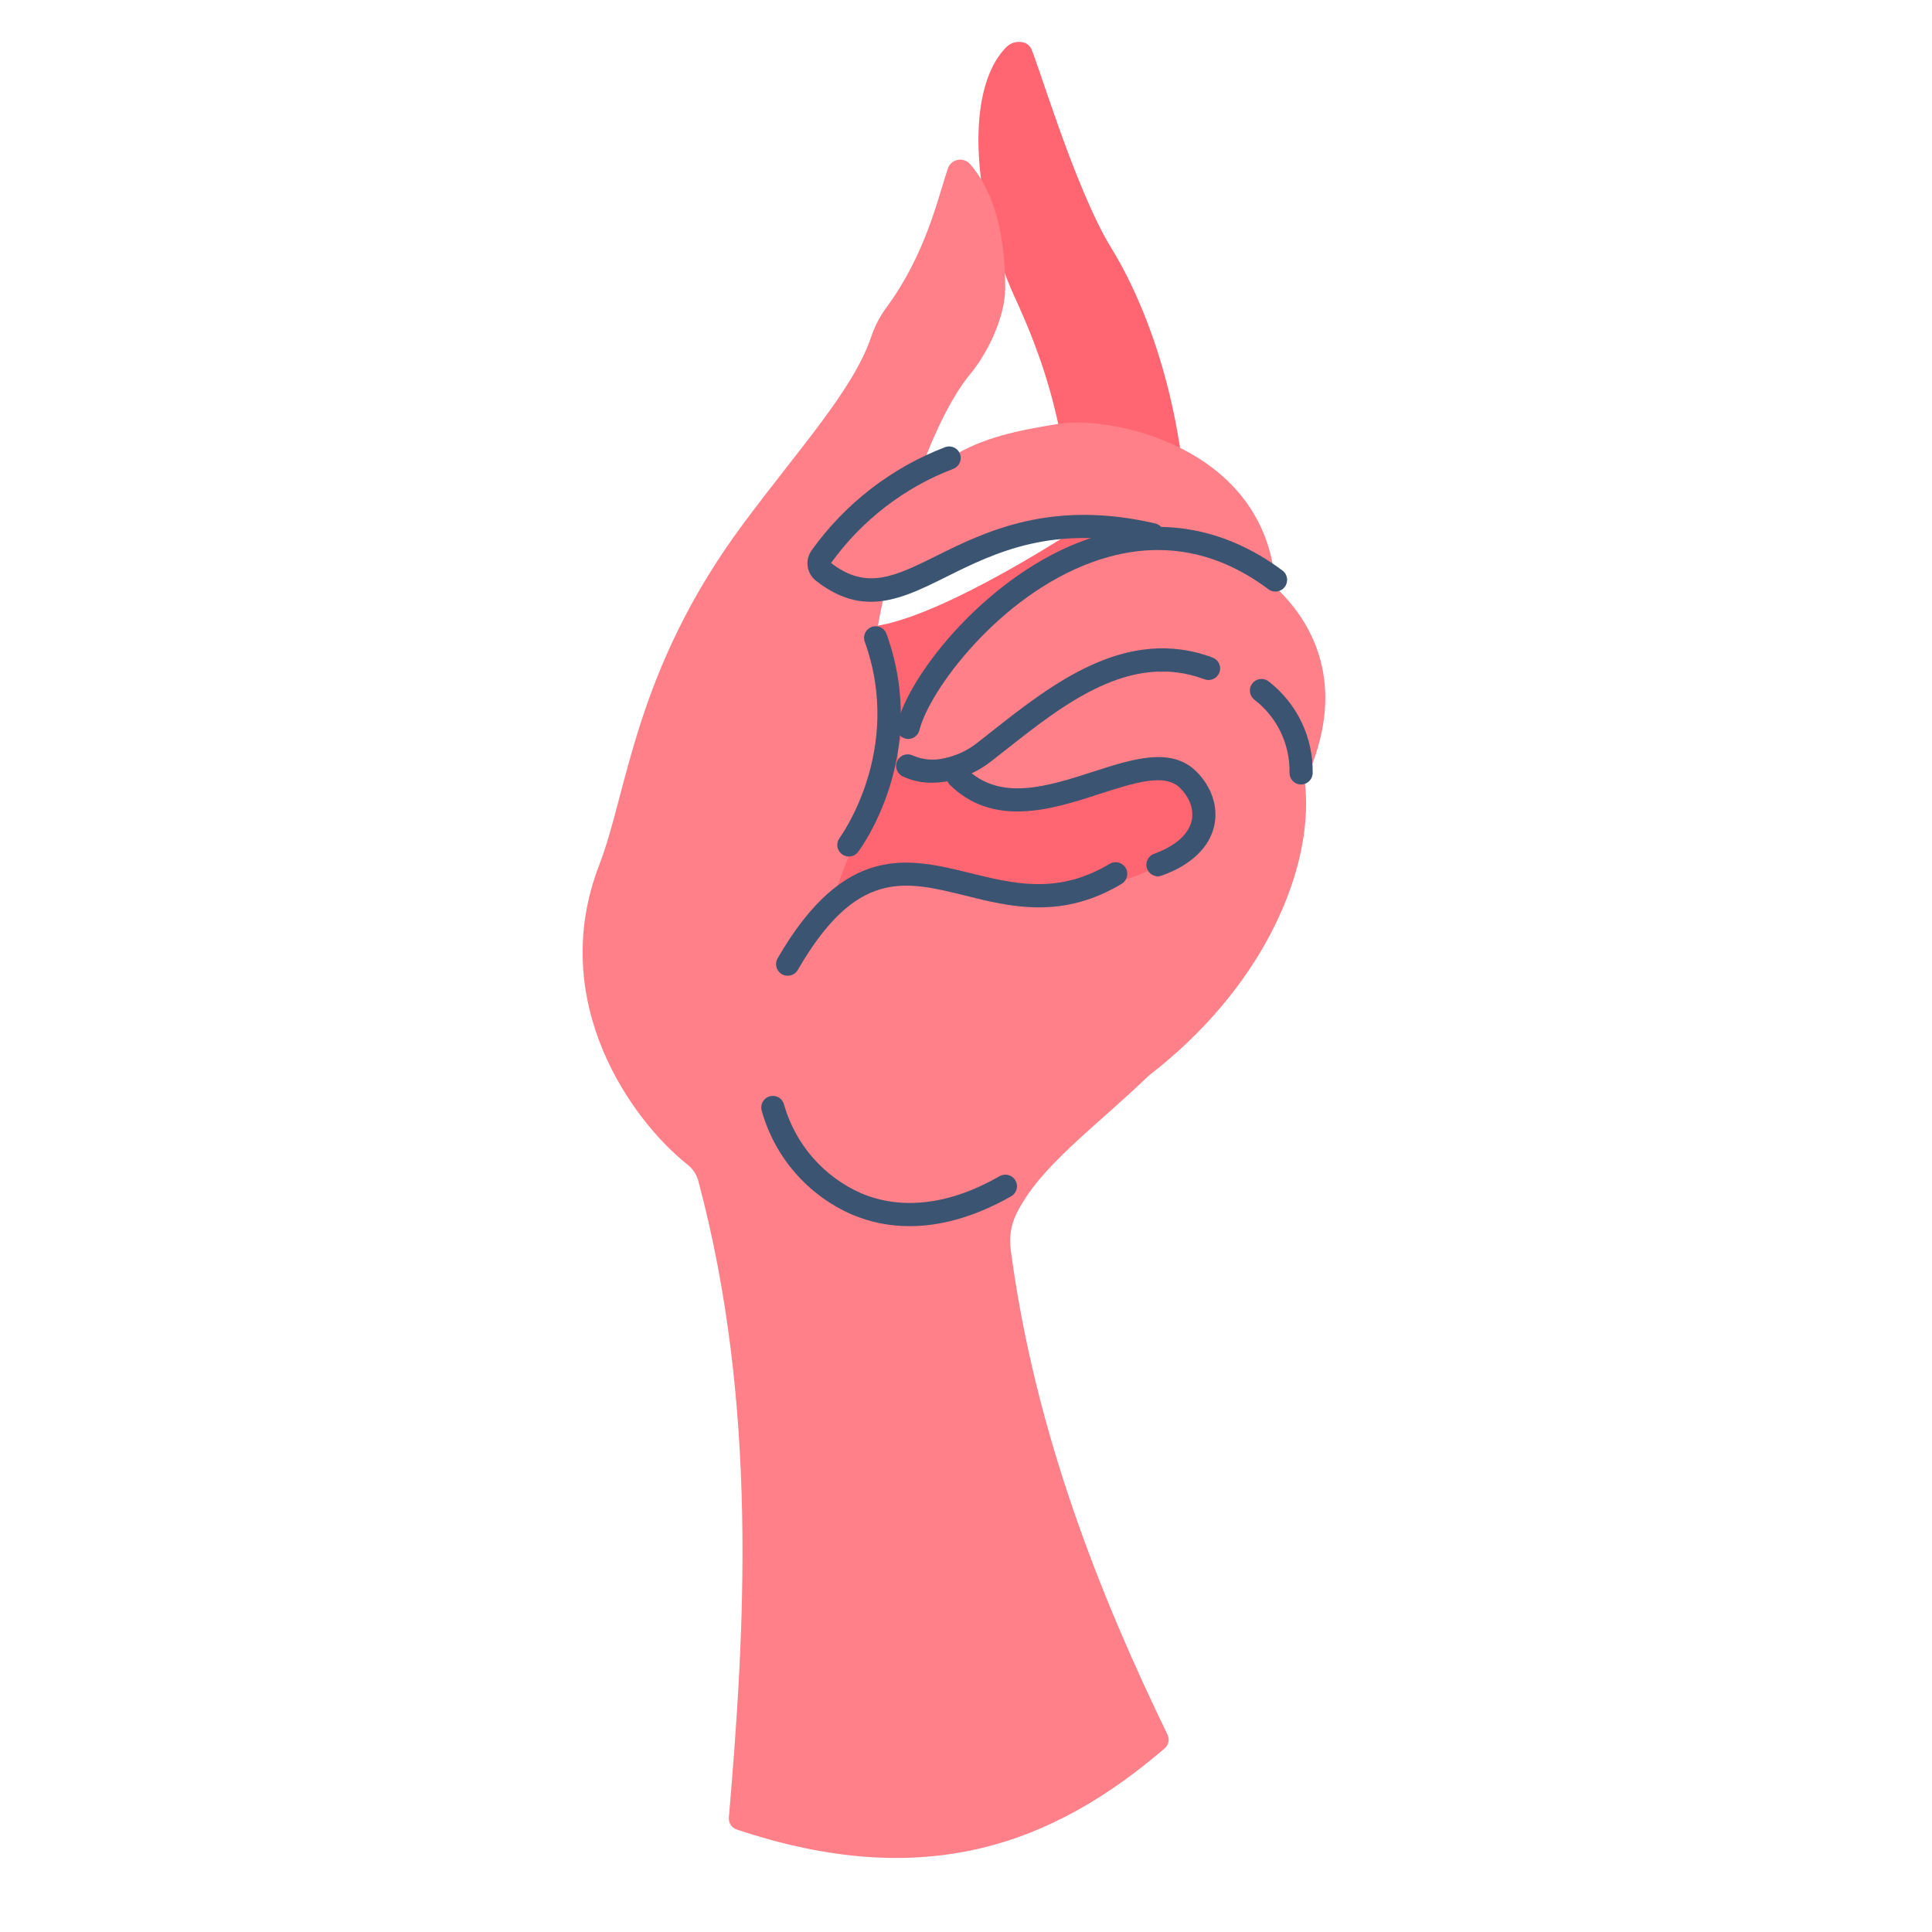 <svg width="600" height="600" viewBox="0 0 600 600" fill="none" xmlns="http://www.w3.org/2000/svg">
<mask id="mask0_206_356" style="mask-type:luminance" maskUnits="userSpaceOnUse" x="302" y="12" width="68" height="182">
<path d="M302.667 12.302H369.334V193.333H302.667V12.302Z" fill="white"/>
</mask>
<g mask="url(#mask0_206_356)">
<path d="M345.182 77.13C333.589 58.281 321.688 17.057 320.011 14.698C318.328 12.338 314.688 12.443 312.458 14.698C302.255 25.104 301.583 48.828 308.083 72.646C310.115 80.146 312.792 87.411 316.115 94.437C320.188 103.703 338.386 142.844 329.297 184.234L367.958 193.323C373.026 138.562 357.734 97.531 345.182 77.13Z" fill="#FF6671"/>
</g>
<path d="M353.812 151.411C353.812 151.411 284.948 200.068 263.906 194.255C255.432 202.719 240.067 325.651 240.067 325.651L309.026 320.854L403.729 264.307C403.729 264.307 373.411 156.625 353.812 151.411Z" fill="#FF6671"/>
<path d="M405.214 242.745C418.511 214.453 408.813 194.208 396.115 182.401C396.136 181.188 396.026 179.99 395.792 178.802C391 138.469 344.87 128.938 328.594 131.646C316.521 133.646 305.24 135.708 294.907 142.255C291.865 144.182 288.365 146.62 284.74 149.182C289.464 135.912 295.193 123.495 301.526 115.896C306.151 110.354 312.203 98.958 312.183 89.318C312.183 69.589 307.276 57.854 301.261 50.958C300.782 50.411 300.198 50.026 299.511 49.792C298.823 49.557 298.12 49.511 297.412 49.656C296.698 49.797 296.068 50.109 295.521 50.589C294.979 51.068 294.589 51.651 294.354 52.339C291.25 61.63 287.427 79.151 275.177 95.635C273.125 98.479 271.547 101.568 270.453 104.901C264.818 121.276 247.88 139.667 230.75 162.766C197.021 208.234 195.032 245.479 186.11 268.589C169.594 311.349 196.453 348.161 213.443 361.62C215.193 362.995 216.349 364.76 216.917 366.906C235.547 436.771 231.302 506.823 226.354 564.448C226.318 564.844 226.349 565.24 226.443 565.625C226.542 566.016 226.698 566.375 226.917 566.708C227.13 567.047 227.396 567.339 227.714 567.583C228.026 567.828 228.37 568.021 228.75 568.151C287.271 587.76 326.948 572.766 361.698 542.979C362 542.719 362.245 542.417 362.443 542.078C362.646 541.74 362.782 541.375 362.865 540.984C362.943 540.599 362.959 540.208 362.907 539.818C362.86 539.427 362.75 539.052 362.573 538.698C341.537 495.339 321.349 444.646 313.896 388.141C313.36 384.25 313.938 380.542 315.636 377C322.839 362.234 339.979 350.224 356.761 334.042C391.417 307.344 406.714 272.401 405.563 246.833C405.526 245.464 405.396 244.135 405.214 242.745ZM374.323 257.479C355.047 280.458 312.589 280.672 286.505 273.063C278.115 270.661 268.677 272.75 259.823 279.484C259.714 278.286 259.651 277.245 259.641 276.26C276.672 229.75 278.844 247.729 272 198.234C272.657 193.823 273.776 188.141 275.25 181.802C282.511 181.646 291.323 179.151 300.422 172.537C316.448 160.943 333.037 155.75 351.5 167.896C337.115 168.641 324.323 175.089 306.907 192.073C292.62 205.969 270.943 235.516 281.735 238.573C286.808 239.776 291.828 239.573 296.792 237.964C295.589 240.849 297.714 246.906 307.828 248.401C314.818 249.432 315.766 251.422 347.641 240.01C353.011 238.083 368.151 236.224 373.386 249.135C374.505 251.823 374.813 254.604 374.323 257.479ZM350 206.135C343.875 208.724 337.87 212.344 332.547 215.099C328.532 217.245 324.657 219.615 320.922 222.224C325.37 218.396 330.162 215.063 335.302 212.234C339.766 209.156 344.667 207.12 350 206.135Z" fill="#FF8089"/>
<path d="M289.37 243.078C286.214 243.109 283.209 242.453 280.354 241.115C279.922 240.911 279.547 240.63 279.229 240.276C278.906 239.922 278.667 239.521 278.505 239.068C278.344 238.62 278.276 238.156 278.302 237.677C278.328 237.203 278.443 236.75 278.646 236.318C278.854 235.885 279.13 235.51 279.49 235.187C279.844 234.87 280.245 234.63 280.693 234.469C281.146 234.312 281.61 234.245 282.084 234.271C282.563 234.297 283.016 234.411 283.448 234.615C284.985 235.292 286.594 235.703 288.266 235.854C289.943 236 291.594 235.88 293.229 235.49C297.063 234.682 300.516 233.057 303.589 230.625L307.927 227.208C326.578 212.5 349.787 194.198 376.542 204.203C376.995 204.37 377.396 204.609 377.75 204.937C378.104 205.26 378.386 205.641 378.589 206.078C378.792 206.516 378.901 206.974 378.917 207.453C378.938 207.932 378.86 208.396 378.693 208.849C378.526 209.297 378.276 209.698 377.948 210.052C377.62 210.401 377.235 210.672 376.797 210.87C376.36 211.068 375.896 211.172 375.417 211.182C374.938 211.198 374.474 211.115 374.021 210.943C351.068 202.349 330.511 218.552 312.375 232.854C310.896 234.031 309.438 235.177 307.995 236.297C304.026 239.427 299.568 241.516 294.62 242.552C292.886 242.896 291.136 243.073 289.37 243.078Z" fill="#3A5471"/>
<path d="M404.063 243.63C403.589 243.63 403.13 243.542 402.688 243.359C402.245 243.177 401.86 242.917 401.521 242.578C401.183 242.24 400.922 241.854 400.74 241.411C400.558 240.969 400.469 240.51 400.469 240.036C400.516 237.839 400.313 235.667 399.844 233.521C399.38 231.375 398.672 229.313 397.724 227.333C396.771 225.354 395.599 223.51 394.214 221.813C392.823 220.109 391.255 218.589 389.511 217.26C389.141 216.958 388.839 216.604 388.61 216.188C388.38 215.766 388.24 215.323 388.188 214.849C388.136 214.375 388.172 213.906 388.308 213.448C388.438 212.99 388.657 212.578 388.953 212.203C389.25 211.833 389.61 211.531 390.026 211.302C390.443 211.073 390.891 210.927 391.365 210.875C391.834 210.823 392.302 210.859 392.761 210.995C393.219 211.125 393.636 211.339 394.005 211.635C396.167 213.307 398.104 215.208 399.823 217.333C401.542 219.453 402.995 221.745 404.177 224.208C405.365 226.667 406.25 229.234 406.839 231.901C407.427 234.568 407.698 237.266 407.662 240C407.667 240.479 407.578 240.943 407.396 241.385C407.214 241.833 406.959 242.224 406.62 242.568C406.282 242.906 405.891 243.172 405.448 243.354C405.005 243.536 404.542 243.63 404.063 243.63Z" fill="#3A5471"/>
<path d="M282.058 229.484C281.766 229.484 281.479 229.453 281.193 229.391C280.729 229.276 280.308 229.078 279.927 228.792C279.542 228.511 279.229 228.167 278.979 227.761C278.735 227.349 278.578 226.912 278.505 226.438C278.433 225.969 278.453 225.5 278.568 225.037C282.563 208.761 307.339 178.287 337.089 167.682C358.526 159.995 379.683 163.292 398.287 177.188C398.672 177.474 398.985 177.828 399.229 178.245C399.474 178.656 399.63 179.104 399.698 179.578C399.766 180.057 399.735 180.526 399.615 180.995C399.495 181.458 399.292 181.886 399.005 182.271C398.714 182.656 398.365 182.969 397.948 183.214C397.537 183.458 397.089 183.615 396.615 183.682C396.136 183.755 395.667 183.729 395.198 183.609C394.735 183.49 394.308 183.287 393.922 183C377.141 170.438 358.787 167.573 339.464 174.49C310.297 184.943 288.516 214.526 285.521 226.802C285.422 227.182 285.261 227.542 285.042 227.87C284.823 228.203 284.558 228.49 284.245 228.734C283.933 228.974 283.589 229.162 283.214 229.292C282.839 229.422 282.453 229.484 282.058 229.484Z" fill="#3A5471"/>
<path d="M359.578 272.151C359.156 272.146 358.75 272.073 358.354 271.922C357.959 271.776 357.599 271.568 357.276 271.292C356.959 271.021 356.693 270.703 356.485 270.333C356.276 269.969 356.136 269.578 356.063 269.162C355.99 268.745 355.995 268.333 356.068 267.917C356.141 267.5 356.287 267.11 356.495 266.745C356.709 266.38 356.974 266.063 357.302 265.792C357.625 265.526 357.985 265.318 358.38 265.172C365.011 262.776 369.167 259.094 370.094 254.818C370.823 251.375 369.443 247.625 366.412 244.641C361.688 240.057 352.375 243.068 341.599 246.531C326.891 251.328 308.599 257.177 294.917 243.677C294.599 243.339 294.354 242.953 294.183 242.521C294.011 242.089 293.933 241.636 293.938 241.172C293.938 240.703 294.031 240.255 294.209 239.828C294.391 239.396 294.641 239.016 294.969 238.682C295.297 238.349 295.677 238.094 296.104 237.906C296.531 237.724 296.979 237.625 297.443 237.615C297.912 237.599 298.36 237.677 298.797 237.839C299.235 238.005 299.625 238.245 299.964 238.563C310.537 248.99 325.214 244.266 339.391 239.688C351.834 235.682 363.584 231.896 371.412 239.474C376.203 244.146 378.375 250.438 377.115 256.328C375.667 263.125 369.922 268.672 360.813 271.912C360.417 272.068 360.005 272.146 359.578 272.151Z" fill="#3A5471"/>
<path d="M270.453 186.885C264.984 186.885 259.391 185.062 253.333 180.302C253 180.031 252.687 179.734 252.406 179.406C252.13 179.078 251.88 178.724 251.667 178.349C251.453 177.974 251.276 177.583 251.135 177.177C250.995 176.766 250.891 176.349 250.828 175.922C250.766 175.495 250.745 175.068 250.766 174.635C250.786 174.203 250.844 173.776 250.943 173.354C251.042 172.937 251.182 172.531 251.359 172.135C251.536 171.739 251.745 171.364 251.995 171.01C254.578 167.38 257.417 163.963 260.505 160.75C263.594 157.536 266.901 154.568 270.427 151.838C273.953 149.114 277.661 146.661 281.547 144.479C285.432 142.302 289.458 140.417 293.625 138.828C294.062 138.677 294.516 138.62 294.979 138.646C295.443 138.672 295.885 138.786 296.302 138.984C296.724 139.182 297.094 139.448 297.406 139.792C297.724 140.13 297.964 140.516 298.13 140.953C298.297 141.385 298.375 141.833 298.365 142.297C298.359 142.76 298.26 143.208 298.083 143.635C297.901 144.062 297.646 144.443 297.318 144.771C296.995 145.099 296.615 145.354 296.188 145.542C288.542 148.453 281.474 152.406 274.99 157.396C268.505 162.385 262.87 168.203 258.094 174.849C269.156 183.37 277.849 179.057 290.953 172.557C305.885 165.161 326.339 155.021 358.766 162.562C359.229 162.672 359.656 162.864 360.042 163.141C360.432 163.417 360.75 163.76 361 164.167C361.255 164.568 361.422 165.01 361.5 165.479C361.578 165.948 361.562 166.417 361.453 166.88C361.344 167.349 361.151 167.771 360.875 168.161C360.599 168.552 360.255 168.87 359.849 169.12C359.443 169.375 359.005 169.542 358.536 169.62C358.068 169.698 357.599 169.682 357.135 169.573C327.224 162.609 308.885 171.698 294.151 179.005C285.906 183.12 278.328 186.885 270.453 186.885Z" fill="#3A5471"/>
<path d="M263.609 266C262.807 265.995 262.088 265.75 261.453 265.271C261.068 264.979 260.76 264.63 260.516 264.224C260.276 263.813 260.12 263.37 260.057 262.896C259.989 262.427 260.016 261.958 260.135 261.495C260.255 261.037 260.458 260.615 260.745 260.234C260.937 259.969 280.63 233.037 268.609 199.448C268.422 198.99 268.333 198.516 268.344 198.026C268.349 197.537 268.458 197.068 268.656 196.62C268.859 196.167 269.141 195.776 269.5 195.448C269.864 195.115 270.276 194.865 270.739 194.698C271.203 194.537 271.677 194.469 272.167 194.5C272.656 194.531 273.125 194.662 273.562 194.88C274 195.104 274.375 195.401 274.693 195.776C275.01 196.156 275.239 196.578 275.38 197.047C288.734 234.375 267.396 263.375 266.484 264.583C266.141 265.031 265.719 265.38 265.213 265.63C264.708 265.88 264.172 266 263.609 266Z" fill="#3A5471"/>
<path d="M244.599 303.016C243.953 303.016 243.354 302.859 242.797 302.537C242.385 302.297 242.036 301.99 241.745 301.609C241.458 301.229 241.25 300.813 241.125 300.349C241.005 299.891 240.974 299.422 241.036 298.948C241.099 298.479 241.25 298.037 241.489 297.62C262.411 261.495 282.25 266.453 301.427 271.167C314.781 274.474 328.594 277.891 344.583 268.302C344.989 268.052 345.432 267.885 345.906 267.813C346.38 267.734 346.849 267.755 347.318 267.865C347.781 267.974 348.208 268.172 348.599 268.453C348.984 268.734 349.307 269.078 349.557 269.49C349.807 269.896 349.974 270.339 350.047 270.813C350.125 271.287 350.104 271.755 349.995 272.219C349.885 272.688 349.687 273.115 349.406 273.505C349.125 273.891 348.781 274.214 348.37 274.464C329.849 285.589 313.885 281.656 299.797 278.141C280.896 273.469 265.969 269.75 247.76 301.219C247.437 301.781 246.989 302.224 246.422 302.547C245.854 302.87 245.25 303.026 244.599 303.016Z" fill="#3A5471"/>
<path d="M282.573 380.792C276.334 380.813 270.339 379.615 264.594 377.193C261.209 375.714 258.026 373.88 255.047 371.698C252.073 369.51 249.37 367.021 246.948 364.234C244.521 361.448 242.438 358.427 240.683 355.177C238.933 351.922 237.558 348.516 236.563 344.958C236.427 344.49 236.386 344.016 236.443 343.526C236.495 343.042 236.646 342.589 236.886 342.162C237.13 341.74 237.443 341.375 237.834 341.078C238.219 340.781 238.651 340.573 239.125 340.453C239.599 340.333 240.078 340.313 240.563 340.385C241.042 340.458 241.495 340.625 241.907 340.88C242.323 341.141 242.672 341.469 242.953 341.87C243.235 342.271 243.427 342.708 243.532 343.188C244.396 346.203 245.584 349.089 247.084 351.844C248.584 354.599 250.365 357.156 252.427 359.526C254.485 361.891 256.782 364.005 259.308 365.865C261.828 367.729 264.526 369.292 267.396 370.563C280.068 375.938 294.969 374.162 310.433 365.276C310.844 365.042 311.287 364.891 311.761 364.828C312.235 364.766 312.703 364.797 313.167 364.922C313.625 365.047 314.047 365.255 314.427 365.547C314.802 365.839 315.115 366.188 315.349 366.604C315.589 367.016 315.74 367.464 315.802 367.938C315.865 368.406 315.834 368.875 315.709 369.339C315.584 369.797 315.375 370.219 315.084 370.599C314.792 370.979 314.443 371.287 314.026 371.526C301.896 378.391 291.349 380.792 282.573 380.792Z" fill="#3A5471"/>
</svg>
